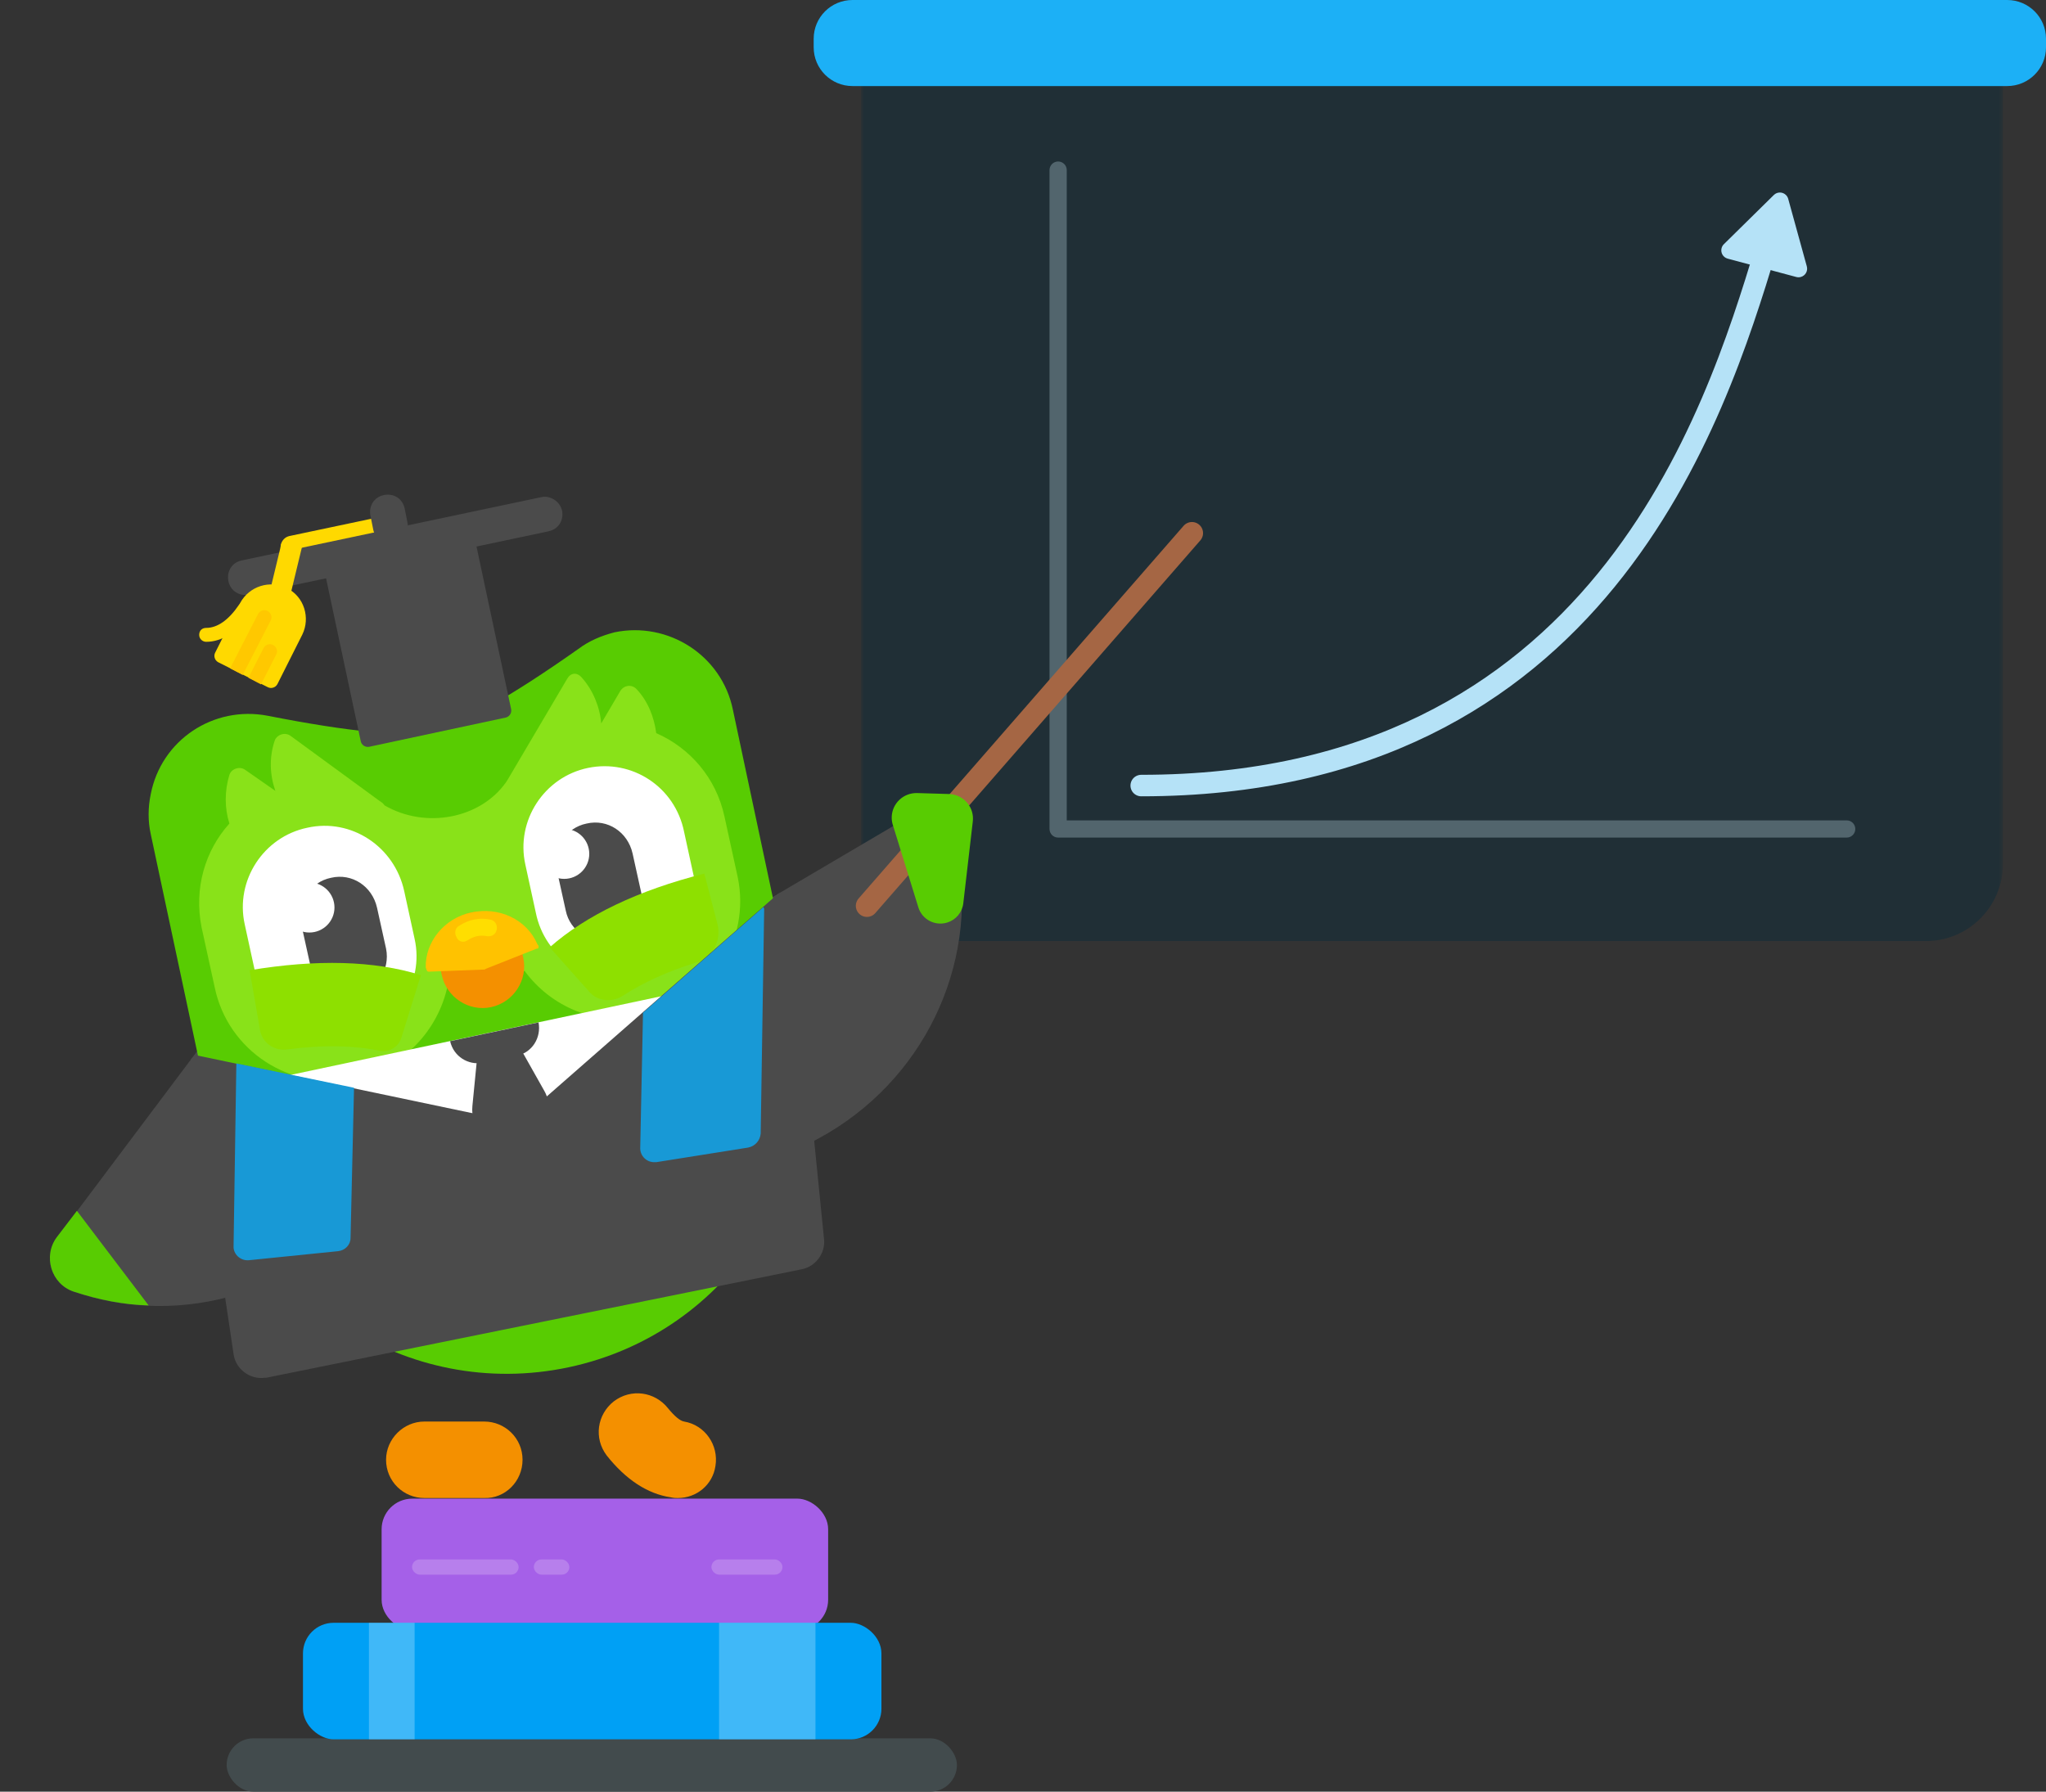 <svg width="451" height="395" viewBox="0 0 451 395" fill="none" xmlns="http://www.w3.org/2000/svg"><rect x="0" y="0" width="451" height="395" fill="#333333" stroke="none"/><mask id="mask0" mask-type="alpha" maskUnits="userSpaceOnUse" x="189" y="9" width="253" height="214"><path d="M441.502 9.486H189.807V222.926H441.502V9.486Z" fill="white"/></mask><g mask="url(#mask0)"><path d="M424.511 -5.967H206.797C197.413 -5.967 189.807 1.64 189.807 11.023V190.482C189.807 199.866 197.413 207.472 206.797 207.472H424.511C433.895 207.472 441.502 199.865 441.502 190.482V11.023C441.502 1.64 433.895 -5.967 424.511 -5.967Z" fill="#202f36"/><path d="M251.561 173.189C352.644 173.189 378.05 91.709 389.263 54.883" stroke="#B5E2F7" stroke-width="4.741" stroke-linecap="round" stroke-linejoin="round"/><path fill-rule="evenodd" clip-rule="evenodd" d="M380.833 57.022C379.819 56.751 379.218 55.711 379.49 54.699C379.577 54.372 379.75 54.076 379.991 53.839L391.007 42.99C391.755 42.254 392.957 42.262 393.694 43.008C393.922 43.239 394.087 43.524 394.173 43.836L398.279 58.731C398.558 59.741 397.964 60.785 396.952 61.063C396.626 61.153 396.283 61.154 395.956 61.067" fill="#B5E2F7"/><path d="M235.143 180.864H407.063C408.113 180.864 408.963 181.714 408.963 182.762C408.963 183.809 408.113 184.659 407.063 184.659H233.243C232.194 184.659 231.344 183.809 231.344 182.762V37.5C231.344 36.452 232.194 35.603 233.243 35.603C234.292 35.603 235.143 36.452 235.143 37.5V180.864Z" fill="#52656D"/></g><path d="M442.452 0H187.908C183.187 0 179.359 3.822 179.359 8.538V10.435C179.359 15.15 183.187 18.972 187.908 18.972H442.452C447.173 18.972 451 15.15 451 10.435V8.538C451 3.822 447.173 0 442.452 0Z" fill="#1CB0F6"/><path d="M115.185 321.833C115.185 317.081 111.347 313.402 106.743 313.402H93.542C88.938 313.402 85.1 317.234 85.1 321.833C85.1 326.586 88.938 330.265 93.542 330.265H106.743C111.347 330.418 115.185 326.586 115.185 321.833Z" fill="#F49000"/><path d="M149.414 330.265C153.559 330.265 157.089 327.353 157.703 323.213C158.47 318.614 155.4 314.169 150.796 313.402C149.875 313.249 148.647 312.176 147.265 310.489C144.349 306.81 139.13 306.044 135.293 308.956C131.609 311.869 130.842 317.081 133.758 320.914C137.902 326.126 142.661 329.346 147.879 330.112C148.493 330.265 148.954 330.265 149.414 330.265Z" fill="#F49000"/><path d="M12.653 272.778L71.593 194.287C74.817 190.148 81.11 190.148 84.18 194.441C98.761 215.136 98.301 243.19 82.645 264.039C66.989 284.888 40.128 293.013 16.183 284.735C11.271 283.049 9.43 277.07 12.653 272.778Z" fill="#4B4B4B"/><path fill-rule="evenodd" clip-rule="evenodd" d="M16.952 266.952L32.762 287.801C27.236 287.648 21.71 286.574 16.185 284.735C11.273 283.049 9.431 276.916 12.501 272.777L16.952 266.952Z" fill="#58CC02"/><path d="M114.265 230.774L199.145 180.797C203.75 178.038 209.583 180.644 210.657 185.856C216.183 210.538 204.978 236.446 182.568 249.783C160.159 263.12 132.07 260.361 113.037 243.498C109.046 239.818 109.66 233.533 114.265 230.774Z" fill="#4B4B4B"/><path d="M191.096 199.705L262.743 117.533" stroke="#A56644" stroke-width="4.892" stroke-linecap="round"/><path d="M127.465 143.084C112.27 153.815 101.526 159.794 95.232 161.174C89.093 162.554 76.967 161.327 59.008 157.801C47.036 155.502 35.525 163.167 33.222 175.124C32.608 178.037 32.608 181.103 33.222 183.863L47.497 250.855C55.018 286.268 89.86 308.957 125.317 301.445C160.773 293.933 183.336 259.134 175.815 223.568L161.54 156.422C159.085 144.464 147.266 136.952 135.447 139.405C132.531 140.172 129.921 141.245 127.465 143.084Z" fill="#58CC02"/><path d="M83.566 176.504L64.073 162.247C62.845 161.327 61.003 161.941 60.542 163.32C59.315 167 59.468 170.832 60.696 174.358L54.096 169.759C52.868 168.839 51.026 169.452 50.566 170.832C49.491 174.358 49.491 178.191 50.566 181.563C45.193 187.542 42.738 195.82 44.426 204.405L47.342 217.742C50.259 231.693 64.073 240.738 78.04 237.672L78.654 237.518C88.938 235.372 96.459 227.247 98.608 217.589C100.604 217.129 103.52 216.516 107.357 215.749C109.046 215.443 111.808 214.83 115.646 214.063C121.478 222.035 131.609 226.327 141.893 224.181L142.66 224.028C156.628 221.115 165.53 207.318 162.614 193.367L159.698 180.03C157.856 171.445 152.023 164.853 144.655 161.634C144.195 158.108 142.814 154.582 140.358 151.976C139.283 150.75 137.441 151.056 136.674 152.436L132.53 159.488C132.223 155.809 130.688 152.129 128.232 149.37C127.158 148.144 125.776 148.297 125.009 149.677L111.808 172.059C111.655 172.212 111.655 172.365 111.501 172.518C105.822 180.49 93.85 182.79 84.794 177.577C84.334 176.964 84.027 176.811 83.566 176.504Z" fill="#89E219"/><path d="M129.615 169.299C119.945 171.292 113.652 180.95 115.801 190.608L118.103 201.186C120.099 211.151 129.615 217.283 139.285 215.29C148.955 213.297 155.248 203.639 153.099 193.981L150.797 183.403C148.801 173.438 139.285 167.306 129.615 169.299Z" fill="white"/><path d="M129.309 181.564C124.704 182.483 121.788 187.082 122.709 191.681L124.704 200.726C125.625 205.325 130.23 208.238 134.835 207.318C139.439 206.398 142.356 201.799 141.435 197.2L139.439 188.156C138.365 183.403 133.914 180.49 129.309 181.564Z" fill="#4B4B4B"/><path d="M124.365 193.763C121.313 193.763 118.839 191.292 118.839 188.244C118.839 185.196 121.313 182.725 124.365 182.725C127.417 182.725 129.891 185.196 129.891 188.244C129.891 191.292 127.417 193.763 124.365 193.763Z" fill="white"/><path d="M67.76 182.483C58.09 184.476 51.796 194.134 53.945 203.792L56.248 214.37C58.397 224.181 67.913 230.313 77.583 228.321C87.253 226.328 93.546 216.67 91.397 207.012L89.095 196.434C86.946 186.623 77.429 180.337 67.76 182.483Z" fill="white"/><path d="M72.978 193.521C68.373 194.441 65.457 199.04 66.378 203.639L68.373 212.684C69.294 217.283 73.899 220.196 78.504 219.276C83.108 218.356 86.025 213.757 85.104 209.158L83.108 200.113C82.034 195.361 77.583 192.448 72.978 193.521Z" fill="#4B4B4B"/><path d="M68.201 205.589C65.149 205.589 62.675 203.118 62.675 200.07C62.675 197.022 65.149 194.551 68.201 194.551C71.253 194.551 73.727 197.022 73.727 200.07C73.727 203.118 71.253 205.589 68.201 205.589Z" fill="white"/><path d="M137.442 219.429C141.74 216.669 146.959 214.216 153.405 212.224C156.936 211.15 159.085 207.471 158.164 203.792L155.247 192.601C140.666 196.28 129.154 201.799 121.172 208.851L129.768 218.509C131.61 220.808 134.987 221.115 137.442 219.429Z" fill="#8EE000"/><path d="M88.48 228.78L92.777 214.983C82.493 211.763 69.754 211.457 55.019 213.91L57.321 227.094C57.782 229.853 60.391 231.693 63.154 231.386C71.135 230.313 78.042 230.466 83.875 231.693C85.87 231.999 87.866 230.773 88.48 228.78Z" fill="#8EE000"/><path d="M103.826 201.186C98.915 202.259 95.691 207.165 96.766 212.071L97.38 214.983C98.454 219.889 103.366 223.108 108.277 222.035C113.189 220.962 116.412 216.056 115.338 211.151L114.724 208.238C113.65 203.332 108.738 200.113 103.826 201.186Z" fill="#F49000"/><path d="M118.408 208.085C116.106 202.719 109.966 199.806 103.826 201.186C97.994 202.413 93.696 207.625 93.849 213.297L94.003 213.757C94.156 214.217 94.31 214.217 94.617 214.217L106.589 213.757C106.896 213.757 106.896 213.757 107.05 213.604L118.254 209.158C118.715 209.158 118.715 209.005 118.715 208.545L118.408 208.085Z" fill="#FFC200"/><path d="M102.137 207.624C102.444 207.624 102.751 207.471 103.058 207.318C104.44 206.398 105.821 206.091 107.356 206.398C108.431 206.551 109.351 205.938 109.505 204.865C109.658 203.792 109.045 202.872 107.97 202.719C105.668 202.259 103.365 202.719 101.216 204.099C100.296 204.558 100.142 205.785 100.603 206.551C100.91 207.318 101.523 207.624 102.137 207.624Z" fill="#FFDE00"/><path d="M169.707 214.554L177.365 250.541L55.761 276.356L48.102 240.37L169.707 214.554Z" fill="white"/><path fill-rule="evenodd" clip-rule="evenodd" d="M118.715 225.407L99.221 229.546C99.989 232.919 103.212 234.912 106.436 234.299L113.957 232.766C117.333 231.999 119.329 228.78 118.715 225.407Z" fill="#4B4B4B"/><path fill-rule="evenodd" clip-rule="evenodd" d="M113.035 228.167L105.514 229.7L104.133 243.803C103.672 248.402 107.049 252.541 111.807 253.001C112.728 253.155 113.495 253.001 114.416 252.848C119.021 251.928 121.937 247.329 120.863 242.883C120.71 242.117 120.403 241.197 119.942 240.431L113.035 228.167Z" fill="#4B4B4B"/><path fill-rule="evenodd" clip-rule="evenodd" d="M171.516 197.047L113.957 247.483L43.812 232.766C43.044 232.612 42.123 233.072 41.97 233.992C41.97 234.146 41.97 234.299 41.97 234.605L51.486 298.532C51.947 301.905 55.17 304.204 58.394 303.744C58.547 303.744 58.547 303.744 58.7 303.744L176.735 279.829C179.805 279.216 181.954 276.303 181.647 273.237L174.126 198.12C173.972 197.353 173.358 196.587 172.437 196.74C172.13 196.74 171.823 196.893 171.516 197.047Z" fill="#4B4B4B"/><path fill-rule="evenodd" clip-rule="evenodd" d="M164.916 253.001L144.655 256.221C144.502 256.221 144.348 256.221 144.195 256.221C142.506 256.221 141.125 254.841 141.125 253.155L141.739 223.261L168.293 199.959C168.293 200.112 168.446 200.266 168.446 200.419L167.679 249.935C167.525 251.468 166.451 252.695 164.916 253.001Z" fill="#1899D6"/><path fill-rule="evenodd" clip-rule="evenodd" d="M77.272 272.93C77.272 274.463 76.044 275.69 74.509 275.843L54.862 277.836C53.174 277.989 51.639 276.763 51.485 275.076C51.485 274.923 51.485 274.77 51.485 274.77L52.099 234.452L78.039 239.817L77.272 272.93Z" fill="#1899D6"/><path fill-rule="evenodd" clip-rule="evenodd" d="M102.543 116.202L72.459 122.64C71.692 122.794 71.078 123.56 71.231 124.48L79.52 163.418C79.673 164.185 80.441 164.798 81.362 164.645L111.446 158.206C112.213 158.053 112.827 157.286 112.674 156.367L104.385 117.428C104.232 116.662 103.464 116.048 102.543 116.202Z" fill="#4B4B4B"/><path fill-rule="evenodd" clip-rule="evenodd" d="M85.507 113.597L63.711 118.196C62.483 118.502 61.716 119.729 61.869 120.955C62.176 122.182 63.404 122.948 64.632 122.795L86.428 118.196C87.656 117.889 88.423 116.663 88.27 115.436C88.116 114.057 86.888 113.29 85.507 113.597Z" fill="#FFD900"/><path fill-rule="evenodd" clip-rule="evenodd" d="M119.274 109.61L53.273 123.56C51.124 124.02 49.896 126.013 50.356 128.159C50.817 130.305 52.812 131.532 54.961 131.072L120.962 117.122C123.111 116.662 124.339 114.669 123.878 112.523C123.418 110.53 121.269 109.15 119.274 109.61Z" fill="#4B4B4B"/><path fill-rule="evenodd" clip-rule="evenodd" d="M84.587 109.15C82.438 109.61 81.21 111.603 81.67 113.749L82.284 116.815C82.745 118.961 84.74 120.188 86.889 119.728C89.038 119.268 90.266 117.275 89.805 115.129L89.191 112.063C88.731 109.917 86.735 108.69 84.587 109.15Z" fill="#4B4B4B"/><path fill-rule="evenodd" clip-rule="evenodd" d="M63.274 129.674C59.477 127.781 54.941 129.239 52.932 132.941L47.432 143.882C47.069 144.575 47.279 145.534 48.091 145.995L59.029 151.501C59.721 151.864 60.681 151.655 61.14 150.843L66.641 139.902C68.434 136.223 67.072 131.566 63.274 129.674Z" fill="#FFD900"/><path d="M57.532 150.884L54.76 149.431L58.107 142.867C58.471 142.175 59.408 141.749 60.221 142.209C60.914 142.572 61.34 143.508 60.879 144.32L57.532 150.884Z" fill="#FFC800"/><path d="M50.721 147.348L56.882 135.365C57.245 134.673 58.183 134.248 58.995 134.708C59.688 135.071 60.114 136.007 59.654 136.818L53.494 148.801L50.721 147.348Z" fill="#FFC800"/><path fill-rule="evenodd" clip-rule="evenodd" d="M66.627 120.341L62.022 119.881L58.799 133.219L63.25 134.292L66.627 120.341Z" fill="#FFD900"/><path d="M45.443 141.497C48.974 141.497 52.197 139.35 55.113 135.211C55.574 134.445 55.42 133.525 54.806 133.065C54.039 132.605 53.118 132.758 52.657 133.372C50.355 136.744 47.899 138.431 45.443 138.431C44.522 138.431 43.908 139.044 43.908 139.964C43.908 140.883 44.676 141.497 45.443 141.497Z" fill="#FFD900"/><path fill-rule="evenodd" clip-rule="evenodd" d="M209.181 175.053L202.181 174.843C199.169 174.753 196.654 177.105 196.563 180.097C196.545 180.691 196.625 181.285 196.802 181.854L202.436 200.056C203.261 202.719 206.104 204.215 208.786 203.395C210.713 202.807 212.108 201.141 212.339 199.15L214.436 181.091C214.781 178.117 212.634 175.429 209.641 175.086C209.488 175.068 209.334 175.057 209.181 175.053Z" fill="#58CC02"/><rect x="49.961" y="383.244" width="160.978" height="11.757" rx="5.878" fill="#424B4D"/><rect width="29.045" height="98.428" rx="6.751" transform="matrix(0 -1 -1 0 182.547 359.446)" fill="#A560E8"/><mask id="mask1" mask-type="alpha" maskUnits="userSpaceOnUse" x="84" y="330" width="99" height="30"><rect width="29.045" height="98.428" rx="6.751" transform="matrix(0 -1 -1 0 182.547 359.446)" fill="white"/></mask><g mask="url(#mask1)"><rect width="3.351" height="23.489" rx="1.676" transform="matrix(0 -1 -1 0 114.319 347.158)" fill="#B77FEC"/><rect width="3.351" height="7.83" rx="1.676" transform="matrix(0 -1 -1 0 125.504 347.158)" fill="#B77FEC"/><rect width="3.351" height="15.659" rx="1.676" transform="matrix(0 -1 -1 0 172.481 347.157)" fill="#B77FEC"/></g><rect width="25.694" height="127.51" rx="6.751" transform="matrix(0 -1 -1 0 194.293 383.464)" fill="#00A0F5"/><mask id="mask2" mask-type="alpha" maskUnits="userSpaceOnUse" x="66" y="357" width="129" height="27"><rect width="25.694" height="127.51" rx="6.751" transform="matrix(0 -1 -1 0 194.293 383.464)" fill="white"/></mask><g mask="url(#mask2)"/><rect opacity="0.25" width="25.694" height="10.066" transform="matrix(0 -1 -1 0 91.391 383.464)" fill="white"/><rect opacity="0.25" width="25.694" height="21.252" transform="matrix(0 -1 -1 0 179.753 383.464)" fill="white"/></svg>